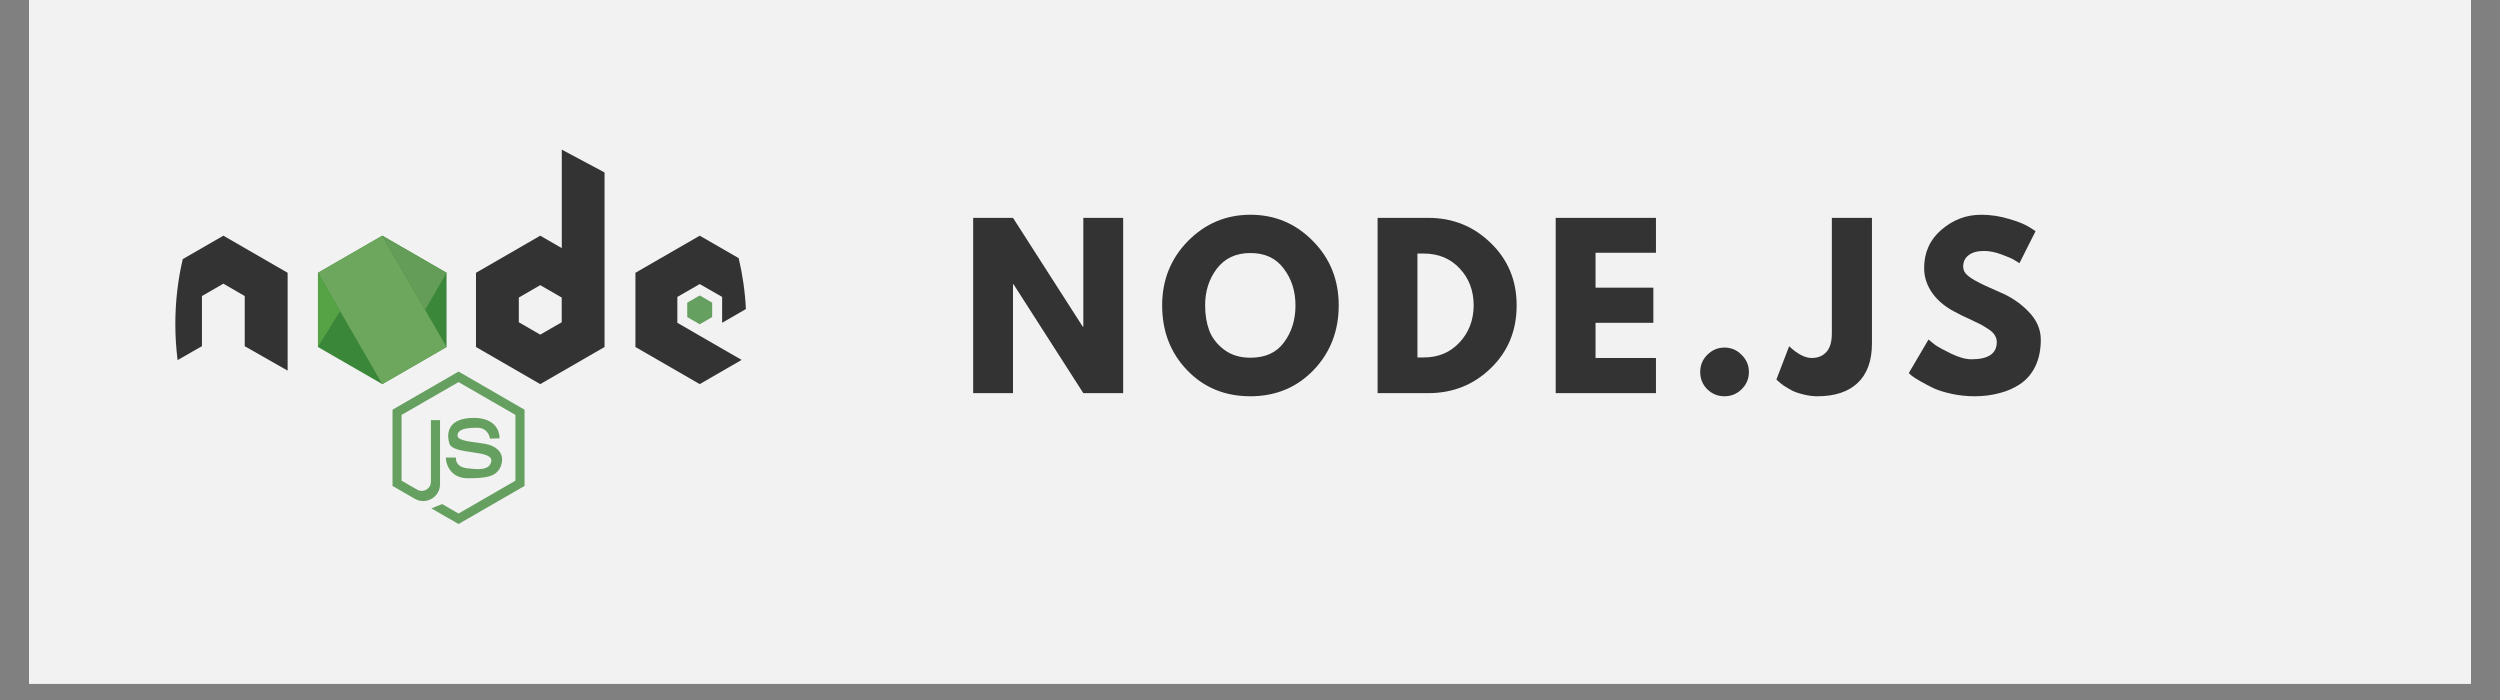 <?xml version="1.0" encoding="UTF-8"?>
<svg xmlns="http://www.w3.org/2000/svg" xmlns:xlink="http://www.w3.org/1999/xlink" width="150pt" height="42pt" viewBox="0 0 150 42" version="1.2">
<rect x="0" y="0" width="150" height="42" fill="#808080" stroke="none"/>
<defs>
<g>
<symbol overflow="visible" id="glyph0-0">
<path style="stroke:none;" d=""/>
</symbol>
<symbol overflow="visible" id="glyph0-1">
<path style="stroke:none;" d="M 3.156 -6.531 L 3.156 0 L 0.766 0 L 0.766 -10.516 L 3.156 -10.516 L 7.344 -3.984 L 7.375 -3.984 L 7.375 -10.516 L 9.766 -10.516 L 9.766 0 L 7.375 0 L 3.188 -6.531 Z M 3.156 -6.531 "/>
</symbol>
<symbol overflow="visible" id="glyph0-2">
<path style="stroke:none;" d="M 0.297 -5.266 C 0.297 -6.785 0.812 -8.07 1.844 -9.125 C 2.883 -10.176 4.133 -10.703 5.594 -10.703 C 7.062 -10.703 8.312 -10.176 9.344 -9.125 C 10.375 -8.082 10.891 -6.797 10.891 -5.266 C 10.891 -3.723 10.383 -2.426 9.375 -1.375 C 8.363 -0.332 7.102 0.188 5.594 0.188 C 4.062 0.188 2.797 -0.332 1.797 -1.375 C 0.797 -2.414 0.297 -3.711 0.297 -5.266 Z M 2.875 -5.266 C 2.875 -4.711 2.957 -4.207 3.125 -3.75 C 3.301 -3.301 3.602 -2.914 4.031 -2.594 C 4.457 -2.281 4.977 -2.125 5.594 -2.125 C 6.488 -2.125 7.16 -2.43 7.609 -3.047 C 8.066 -3.66 8.297 -4.398 8.297 -5.266 C 8.297 -6.117 8.062 -6.852 7.594 -7.469 C 7.133 -8.094 6.469 -8.406 5.594 -8.406 C 4.727 -8.406 4.055 -8.094 3.578 -7.469 C 3.109 -6.852 2.875 -6.117 2.875 -5.266 Z M 2.875 -5.266 "/>
</symbol>
<symbol overflow="visible" id="glyph0-3">
<path style="stroke:none;" d="M 0.766 -10.516 L 3.812 -10.516 C 5.27 -10.516 6.516 -10.016 7.547 -9.016 C 8.586 -8.016 9.109 -6.766 9.109 -5.266 C 9.109 -3.754 8.594 -2.5 7.562 -1.5 C 6.531 -0.5 5.281 0 3.812 0 L 0.766 0 Z M 3.156 -2.141 L 3.531 -2.141 C 4.406 -2.141 5.117 -2.438 5.672 -3.031 C 6.234 -3.625 6.52 -4.363 6.531 -5.25 C 6.531 -6.145 6.25 -6.891 5.688 -7.484 C 5.133 -8.078 4.414 -8.375 3.531 -8.375 L 3.156 -8.375 Z M 3.156 -2.141 "/>
</symbol>
<symbol overflow="visible" id="glyph0-4">
<path style="stroke:none;" d="M 6.781 -10.516 L 6.781 -8.422 L 3.156 -8.422 L 3.156 -6.328 L 6.625 -6.328 L 6.625 -4.219 L 3.156 -4.219 L 3.156 -2.109 L 6.781 -2.109 L 6.781 0 L 0.766 0 L 0.766 -10.516 Z M 6.781 -10.516 "/>
</symbol>
<symbol overflow="visible" id="glyph0-5">
<path style="stroke:none;" d="M 2.219 -2.734 C 2.625 -2.734 2.969 -2.586 3.25 -2.297 C 3.539 -2.016 3.688 -1.672 3.688 -1.266 C 3.688 -0.859 3.539 -0.516 3.25 -0.234 C 2.969 0.047 2.625 0.188 2.219 0.188 C 1.82 0.188 1.477 0.047 1.188 -0.234 C 0.906 -0.516 0.766 -0.859 0.766 -1.266 C 0.766 -1.672 0.906 -2.016 1.188 -2.297 C 1.477 -2.586 1.82 -2.734 2.219 -2.734 Z M 2.219 -2.734 "/>
</symbol>
<symbol overflow="visible" id="glyph0-6">
<path style="stroke:none;" d="M 5.344 -10.516 L 5.344 -2.969 C 5.344 -1.938 5.055 -1.148 4.484 -0.609 C 3.922 -0.078 3.113 0.188 2.062 0.188 C 1.781 0.188 1.504 0.148 1.234 0.078 C 0.961 0.016 0.734 -0.062 0.547 -0.156 C 0.359 -0.258 0.191 -0.359 0.047 -0.453 C -0.098 -0.555 -0.207 -0.645 -0.281 -0.719 L -0.391 -0.812 L 0.375 -2.812 C 0.875 -2.344 1.328 -2.109 1.734 -2.109 C 2.098 -2.109 2.391 -2.227 2.609 -2.469 C 2.828 -2.707 2.938 -3.078 2.938 -3.578 L 2.938 -10.516 Z M 5.344 -10.516 "/>
</symbol>
<symbol overflow="visible" id="glyph0-7">
<path style="stroke:none;" d="M 4.641 -10.703 C 5.211 -10.703 5.77 -10.617 6.312 -10.453 C 6.852 -10.297 7.254 -10.133 7.516 -9.969 L 7.906 -9.719 L 6.938 -7.797 C 6.863 -7.848 6.754 -7.914 6.609 -8 C 6.473 -8.082 6.219 -8.191 5.844 -8.328 C 5.477 -8.461 5.133 -8.531 4.812 -8.531 C 4.406 -8.531 4.094 -8.441 3.875 -8.266 C 3.664 -8.098 3.562 -7.875 3.562 -7.594 C 3.562 -7.445 3.609 -7.312 3.703 -7.188 C 3.805 -7.062 3.984 -6.926 4.234 -6.781 C 4.484 -6.645 4.695 -6.535 4.875 -6.453 C 5.062 -6.367 5.352 -6.238 5.75 -6.062 C 6.426 -5.781 7.004 -5.391 7.484 -4.891 C 7.973 -4.391 8.219 -3.828 8.219 -3.203 C 8.219 -2.598 8.109 -2.066 7.891 -1.609 C 7.672 -1.16 7.367 -0.805 6.984 -0.547 C 6.609 -0.297 6.191 -0.113 5.734 0 C 5.273 0.125 4.781 0.188 4.25 0.188 C 3.789 0.188 3.336 0.141 2.891 0.047 C 2.453 -0.047 2.082 -0.16 1.781 -0.297 C 1.488 -0.441 1.223 -0.582 0.984 -0.719 C 0.742 -0.852 0.566 -0.969 0.453 -1.062 L 0.297 -1.203 L 1.484 -3.219 C 1.586 -3.125 1.727 -3.008 1.906 -2.875 C 2.094 -2.75 2.41 -2.578 2.859 -2.359 C 3.316 -2.141 3.719 -2.031 4.062 -2.031 C 5.07 -2.031 5.578 -2.375 5.578 -3.062 C 5.578 -3.207 5.539 -3.336 5.469 -3.453 C 5.406 -3.578 5.281 -3.703 5.094 -3.828 C 4.906 -3.953 4.742 -4.051 4.609 -4.125 C 4.473 -4.195 4.242 -4.305 3.922 -4.453 C 3.598 -4.598 3.363 -4.711 3.219 -4.797 C 2.57 -5.109 2.078 -5.5 1.734 -5.969 C 1.391 -6.445 1.219 -6.957 1.219 -7.5 C 1.219 -8.438 1.562 -9.203 2.25 -9.797 C 2.945 -10.398 3.742 -10.703 4.641 -10.703 Z M 4.641 -10.703 "/>
</symbol>
</g>
<clipPath id="clip1">
  <path d="M 1.746 0 L 148.254 0 L 148.254 41.023 L 1.746 41.023 Z M 1.746 0 "/>
</clipPath>
<clipPath id="clip2">
  <path d="M 10.52 2.312 L 44.777 2.312 L 44.777 36.574 L 10.52 36.574 Z M 10.52 2.312 "/>
</clipPath>
<clipPath id="clip3">
  <path d="M 38 14 L 44.777 14 L 44.777 24 L 38 24 Z M 38 14 "/>
</clipPath>
<clipPath id="clip4">
  <path d="M 10.52 14 L 18 14 L 18 23 L 10.52 23 Z M 10.52 14 "/>
</clipPath>
</defs>
<g id="surface1">
<g clip-path="url(#clip1)" clip-rule="nonzero">
<path style=" stroke:none;fill-rule:nonzero;fill:rgb(100%,100%,100%);fill-opacity:1;" d="M 1.746 0 L 148.254 0 L 148.254 41.023 L 1.746 41.023 Z M 1.746 0 "/>
<path style=" stroke:none;fill-rule:nonzero;fill:rgb(94.899%,94.899%,94.899%);fill-opacity:1;" d="M 1.746 0 L 148.254 0 L 148.254 41.023 L 1.746 41.023 Z M 1.746 0 "/>
</g>
<g clip-path="url(#clip2)" clip-rule="nonzero">
<path style=" stroke:none;fill-rule:nonzero;fill:rgb(94.899%,94.899%,94.899%);fill-opacity:1;" d="M 44.781 19.445 C 44.781 28.902 37.109 36.574 27.648 36.574 C 18.922 36.574 11.719 30.047 10.656 21.605 C 10.566 20.898 10.52 20.176 10.52 19.445 C 10.52 18.102 10.672 16.797 10.965 15.547 C 12.73 7.965 19.531 2.312 27.648 2.312 C 35.75 2.312 42.535 7.934 44.32 15.488 C 44.555 16.477 44.703 17.496 44.754 18.543 C 44.773 18.844 44.781 19.141 44.781 19.445 Z M 44.781 19.445 "/>
</g>
<path style=" stroke:none;fill-rule:nonzero;fill:rgb(23.14%,52.939%,22.35%);fill-opacity:1;" d="M 26.793 20.82 L 26.793 16.367 L 22.938 14.141 L 19.078 16.367 L 19.078 20.82 L 22.938 23.047 Z M 26.793 20.82 "/>
<g clip-path="url(#clip3)" clip-rule="nonzero">
<path style=" stroke:none;fill-rule:nonzero;fill:rgb(20%,20%,20%);fill-opacity:1;" d="M 41.984 20.145 L 44.496 21.594 L 41.984 23.047 L 38.125 20.82 L 38.125 16.367 L 41.984 14.141 L 44.32 15.488 C 44.555 16.477 44.703 17.496 44.754 18.543 L 43.328 19.367 L 43.328 17.816 L 41.984 17.043 L 40.641 17.816 L 40.641 19.367 Z M 41.984 20.145 "/>
</g>
<path style=" stroke:none;fill-rule:nonzero;fill:rgb(39.999%,62.749%,37.65%);fill-opacity:1;" d="M 42.73 19.023 L 42.73 18.16 L 41.984 17.727 L 41.234 18.16 L 41.234 19.023 L 41.984 19.457 Z M 42.73 19.023 "/>
<g clip-path="url(#clip4)" clip-rule="nonzero">
<path style=" stroke:none;fill-rule:nonzero;fill:rgb(20%,20%,20%);fill-opacity:1;" d="M 17.258 16.367 L 17.258 22.238 L 14.684 20.773 L 14.684 17.762 L 13.402 17.02 L 12.117 17.762 L 12.117 20.77 L 10.656 21.605 C 10.566 20.898 10.52 20.176 10.52 19.445 C 10.52 18.102 10.672 16.797 10.965 15.547 L 13.402 14.141 Z M 17.258 16.367 "/>
</g>
<path style=" stroke:none;fill-rule:nonzero;fill:rgb(42.749%,65.489%,36.469%);fill-opacity:1;" d="M 22.934 14.141 L 26.793 20.82 L 22.938 23.047 L 19.078 16.367 Z M 22.934 14.141 "/>
<path style=" stroke:none;fill-rule:nonzero;fill:rgb(33.33%,63.919%,26.669%);fill-opacity:1;" d="M 19.078 20.82 L 20.402 18.66 L 19.078 16.367 Z M 19.078 20.82 "/>
<path style=" stroke:none;fill-rule:nonzero;fill:rgb(38.82%,61.569%,34.119%);fill-opacity:1;" d="M 25.508 18.594 L 26.793 16.367 L 22.938 14.141 Z M 25.508 18.594 "/>
<path style=" stroke:none;fill-rule:nonzero;fill:rgb(20%,20%,20%);fill-opacity:1;" d="M 33.707 8.977 L 33.707 14.887 L 32.414 14.141 L 28.559 16.367 L 28.559 20.82 L 32.414 23.047 L 36.273 20.82 L 36.273 10.348 Z M 33.703 19.336 L 32.414 20.078 L 31.129 19.336 L 31.129 17.852 L 32.414 17.109 L 33.703 17.852 Z M 33.703 19.336 "/>
<path style=" stroke:none;fill-rule:nonzero;fill:rgb(39.999%,62.749%,37.65%);fill-opacity:1;" d="M 29.398 26.316 C 29.398 26.316 29.324 25.664 28.629 25.664 C 27.93 25.664 27.453 25.758 27.453 26.141 C 27.453 26.527 28.809 26.527 29.324 26.68 C 29.84 26.832 30.293 27.227 30.066 27.922 C 29.84 28.617 29.141 28.695 28.066 28.695 C 26.992 28.695 26.75 27.801 26.75 27.453 L 27.355 27.453 C 27.355 27.453 27.281 27.996 27.992 28.09 C 28.703 28.18 29.383 28.23 29.477 27.68 C 29.598 26.953 27.172 27.316 26.961 26.605 C 26.781 26.004 26.887 25.211 28.098 25.09 C 29.309 24.969 29.973 25.504 29.973 26.301 Z M 29.398 26.316 "/>
<path style=" stroke:none;fill-rule:nonzero;fill:rgb(39.999%,62.749%,37.65%);fill-opacity:1;" d="M 23.551 29.156 L 24.887 29.926 C 25.562 30.316 26.402 29.832 26.402 29.055 L 26.402 25.207 L 25.855 25.207 L 25.855 28.902 C 25.855 29.328 25.398 29.59 25.031 29.379 L 24.094 28.84 L 24.094 24.895 L 27.512 22.926 L 30.926 24.895 L 30.926 28.84 L 27.512 30.812 L 26.527 30.242 L 25.883 30.504 L 27.512 31.441 L 31.473 29.156 L 31.473 24.582 L 27.512 22.293 L 23.551 24.582 Z M 23.551 29.156 "/>
<g style="fill:rgb(20%,20%,20%);fill-opacity:1;">
  <use xlink:href="#glyph0-1" x="57.624" y="23.588"/>
</g>
<g style="fill:rgb(20%,20%,20%);fill-opacity:1;">
  <use xlink:href="#glyph0-2" x="69.432" y="23.588"/>
</g>
<g style="fill:rgb(20%,20%,20%);fill-opacity:1;">
  <use xlink:href="#glyph0-3" x="81.89" y="23.588"/>
</g>
<g style="fill:rgb(20%,20%,20%);fill-opacity:1;">
  <use xlink:href="#glyph0-4" x="92.576" y="23.588"/>
</g>
<g style="fill:rgb(20%,20%,20%);fill-opacity:1;">
  <use xlink:href="#glyph0-5" x="101.247" y="23.588"/>
</g>
<g style="fill:rgb(20%,20%,20%);fill-opacity:1;">
  <use xlink:href="#glyph0-6" x="106.973" y="23.588"/>
</g>
<g style="fill:rgb(20%,20%,20%);fill-opacity:1;">
  <use xlink:href="#glyph0-7" x="114.229" y="23.588"/>
</g>
</g>
</svg>
